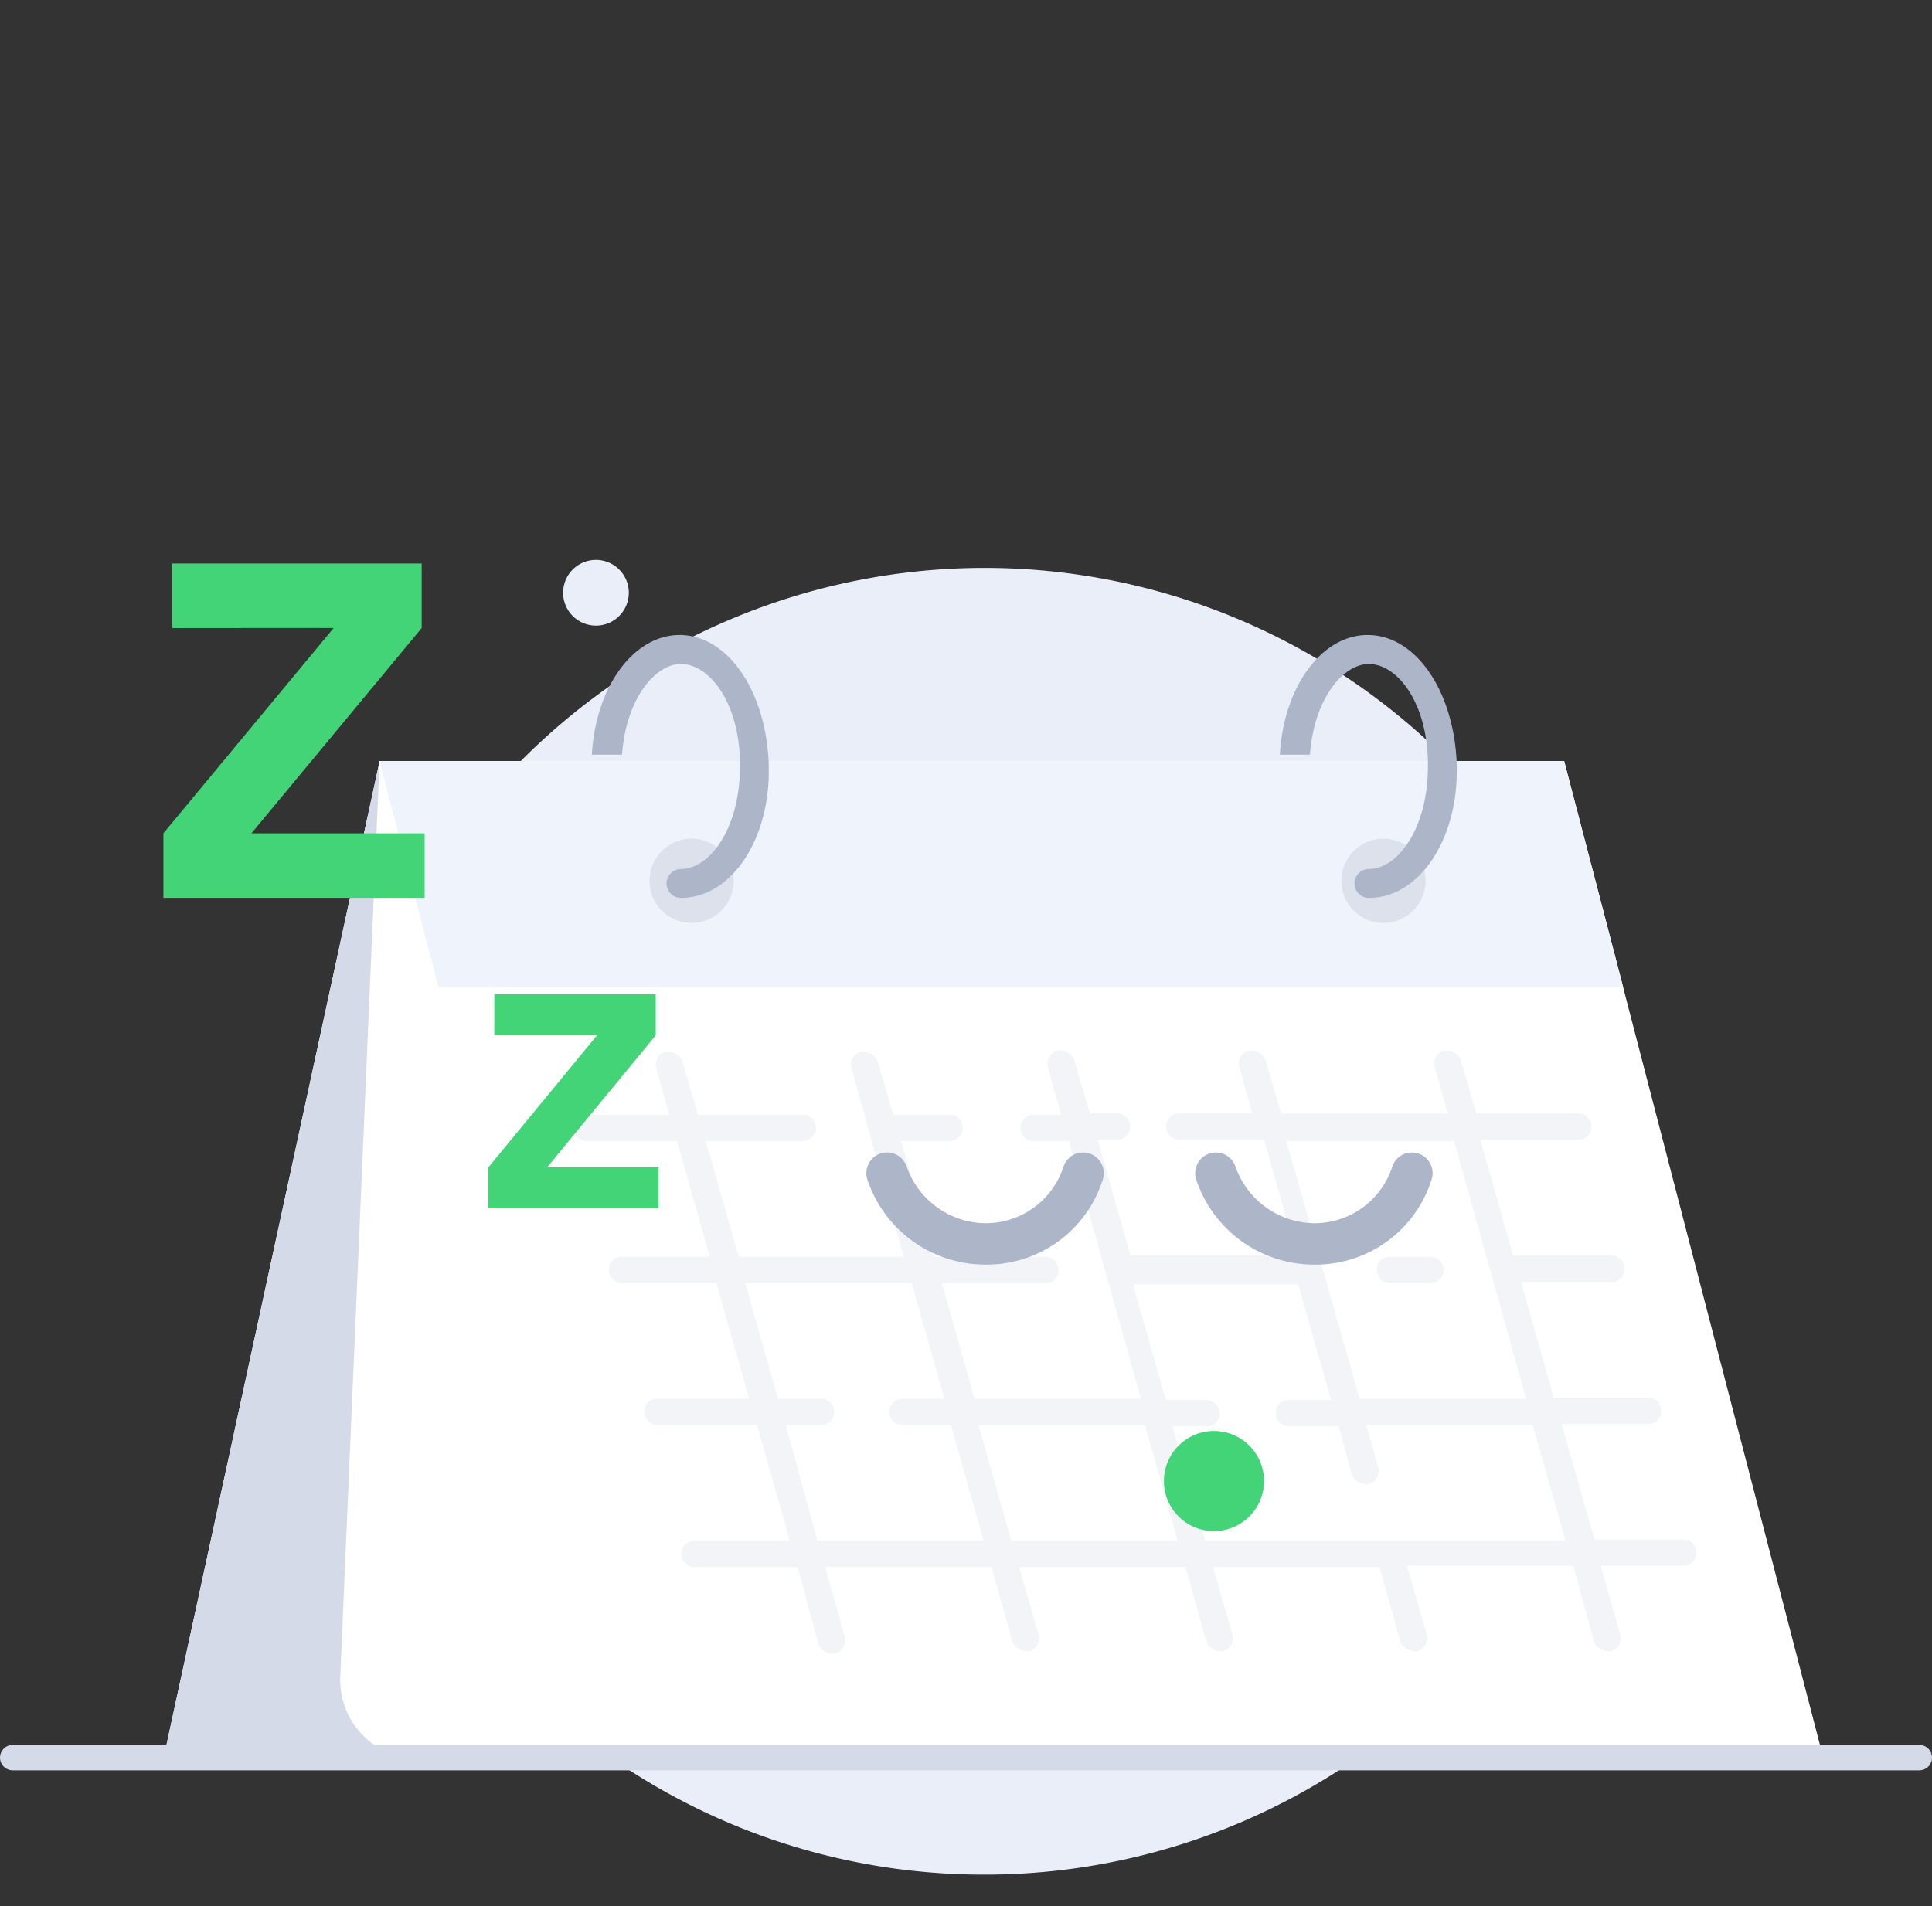 <svg xmlns="http://www.w3.org/2000/svg" width="152" height="150" viewBox="0 0 152 150">
  <rect x="0" y="0" width="152" height="150" fill="#333333" stroke="none"/>
  <g id="Group_4521" data-name="Group 4521" transform="translate(-112 -242)">
    <g id="no_meeting">
      <rect id="Rectangle_1723" data-name="Rectangle 1723" width="150" height="150" transform="translate(113 242)" fill="none"/>
      <path id="Path_7110" data-name="Path 7110" d="M600.658,1923.816a51.414,51.414,0,1,0-51.237-51.413A51.323,51.323,0,0,0,600.658,1923.816Z" transform="translate(-411.371 -1534.293)" fill="#eaeef9"/>
      <path id="Path_7111" data-name="Path 7111" d="M569.506,1825.456a2.584,2.584,0,1,0-3.248-1.66A2.583,2.583,0,0,0,569.506,1825.456Z" transform="translate(-409.828 -1534.347)" fill="#eaeef9"/>
      <path id="Path_7112" data-name="Path 7112" d="M630.433,1913.433H537.34l17.01-78.524h93.2Z" transform="translate(-412.484 -1533.009)" fill="#fff"/>
      <path id="Path_7113" data-name="Path 7113" d="M630.433,1913.433H537.34l17.01-78.524h93.2Z" transform="translate(-412.484 -1533.009)" fill="#d5dae8"/>
      <path id="Path_7114" data-name="Path 7114" d="M575.547,1913.433H556.268a6.225,6.225,0,0,1-6.186-6.521l3.092-72h4.64Z" transform="translate(-411.311 -1533.009)" fill="#fff"/>
      <path id="Path_7115" data-name="Path 7115" d="M666.522,1913.433H573.429l-15.773-60.315-.1-.415-4.64-17.793h93.2l4.021,15.412.618,2.381.1.415Z" transform="translate(-411.049 -1533.009)" fill="#fff"/>
      <path id="Path_7116" data-name="Path 7116" d="M650.748,1852.7h-93.2l-4.64-17.793h93.2l4.021,15.412Z" transform="translate(-411.049 -1533.009)" fill="#eff3fb"/>
      <path id="Path_7117" data-name="Path 7117" d="M575.656,1847.119a3.31,3.31,0,1,0-3.3-3.31A3.3,3.3,0,0,0,575.656,1847.119Z" transform="translate(-409.254 -1532.493)" fill="#adb6c8" opacity="0.3"/>
      <path id="Path_7118" data-name="Path 7118" d="M625.491,1847.119a3.31,3.31,0,1,0-3.3-3.31A3.3,3.3,0,0,0,625.491,1847.119Z" transform="translate(-404.656 -1532.493)" fill="#adb6c8" opacity="0.3"/>
      <path id="Path_7119" data-name="Path 7119" d="M575.214,1846.508a1.136,1.136,0,0,1,0-2.272c2.268,0,4.639-3.211,4.639-8.072v-.415c-.1-4.751-2.474-7.646-4.639-7.646-2.062,0-4.33,2.785-4.639,7.133H568.2c.309-5.374,3.3-9.415,6.906-9.415,3.815,0,6.8,4.446,7.011,10.136v.317C582.224,1841.964,579.131,1846.508,575.214,1846.508Z" transform="translate(-409.637 -1533.848)" fill="#adb6c8"/>
      <path id="Path_7120" data-name="Path 7120" d="M624.765,1846.508a1.136,1.136,0,0,1,0-2.272c2.269,0,4.64-3.211,4.64-8.072v-.415c-.1-4.751-2.474-7.646-4.64-7.646-2.061,0-4.33,2.785-4.639,7.133h-2.371c.31-5.374,3.3-9.415,6.907-9.415,3.814,0,6.8,4.446,7.01,10.136v.317C631.776,1841.964,628.683,1846.508,624.765,1846.508Z" transform="translate(-405.064 -1533.848)" fill="#adb6c8"/>
      <path id="Path_7121" data-name="Path 7121" d="M526.486,1906.7h150" transform="translate(-413.486 -1526.385)" fill="none" stroke="#d5dae8" stroke-linecap="round" stroke-linejoin="round" stroke-miterlimit="10" stroke-width="2"/>
      <path id="Path_7122" data-name="Path 7122" d="M625.771,1872.684a1.033,1.033,0,0,1-1.031-1.038.974.974,0,0,1,1.031-1.027h3.195a1.032,1.032,0,0,1,0,2.064Z" transform="translate(-404.42 -1529.714)" fill="#d5dae8" opacity="0.3"/>
      <path id="Path_7123" data-name="Path 7123" d="M587.192,1903.231a1.257,1.257,0,0,1-1.031-.721l-1.649-6.106h-8.144a1.038,1.038,0,0,1,0-2.075h7.526l-2.578-9.1H573.48a1.033,1.033,0,0,1-1.031-1.038.968.968,0,0,1,1.031-1.027H580.7l-2.578-9.11H570.7a1.032,1.032,0,0,1-1.03-1.038.974.974,0,0,1,1.03-1.027H577.6l-2.577-9.109h-7.114a1.031,1.031,0,0,1-1.031-1.027.977.977,0,0,1,1.031-1.037h6.495l-1.031-3.725a1.074,1.074,0,0,1,.722-1.245h.309a1.248,1.248,0,0,1,1.031.732l1.237,4.238h8.247a1.032,1.032,0,0,1,0,2.064h-7.628l2.578,9.109h12.989l-4.123-14.9a1.073,1.073,0,0,1,.721-1.245h.309a1.246,1.246,0,0,1,1.031.732l1.238,4.238h4.432a.977.977,0,0,1,1.031,1.037,1.034,1.034,0,0,1-1.031,1.027h-3.814l2.578,9.109H604a1.03,1.03,0,0,1,1.03,1.027.977.977,0,0,1-1.03,1.038h-8.145l2.578,9.11h13.093l-5.671-20.283h-2.783a1.032,1.032,0,0,1,0-2.064h2.165l-1.031-3.725a1.183,1.183,0,0,1,.1-.83,1.031,1.031,0,0,1,.618-.513h.309a1.235,1.235,0,0,1,1.031.721l1.238,4.238h2.165a1.038,1.038,0,0,1,0,2.075h-1.547l2.577,9.1h13.093l-2.577-9.1h-6.7a1.038,1.038,0,0,1,0-2.075h5.773L619.253,1857a1.062,1.062,0,0,1,.722-1.245h.309a1.235,1.235,0,0,1,1.031.721l1.238,4.238h13.092l-1.03-3.714a1.061,1.061,0,0,1,.721-1.245h.309a1.234,1.234,0,0,1,1.031.721l1.238,4.238h8.041a1.038,1.038,0,0,1,0,2.075h-7.732l2.578,9.1h7.731a1.04,1.04,0,0,1,1.031,1.038.977.977,0,0,1-1.031,1.038h-7.113l2.578,9.1h7.422a1.033,1.033,0,0,1,1.031,1.038.977.977,0,0,1-1.031,1.038h-6.8l2.577,9.1H654.2a1.032,1.032,0,0,1,0,2.064h-6.5l1.547,5.483a1.067,1.067,0,0,1-.722,1.245h-.309a1.237,1.237,0,0,1-1.031-.721l-1.649-6.007H632.45L634,1901.68a1.183,1.183,0,0,1-.1.83,1.069,1.069,0,0,1-.618.513h-.31a1.234,1.234,0,0,1-1.03-.721l-1.65-5.9H617.192l1.546,5.374a1.066,1.066,0,0,1-.721,1.245h-.309a1.235,1.235,0,0,1-1.031-.721l-1.649-5.9H601.934l1.547,5.374a1.068,1.068,0,0,1-.722,1.245h-.309a1.235,1.235,0,0,1-1.031-.721l-1.649-5.9H586.676l1.547,5.483a1.184,1.184,0,0,1-.1.83,1.109,1.109,0,0,1-.618.513Zm29.381-8.9h28.351l-2.578-9.1H629.254l.927,3.31a1.189,1.189,0,0,1-.1.83,1.033,1.033,0,0,1-.619.513h-.309a1.236,1.236,0,0,1-1.031-.721l-1.03-3.834h-3.918a1.031,1.031,0,0,1-1.031-1.027.978.978,0,0,1,1.031-1.038h3.3l-2.577-9.1H610.9l2.578,9.1h3.2a1.034,1.034,0,0,1,1.031,1.038.969.969,0,0,1-1.031,1.027H614Zm-15.257,0h13.092l-2.577-9.1H598.738Zm-15.258,0H599.15l-2.577-9.1h-3.814a1.032,1.032,0,0,1,0-2.064h3.3l-2.578-9.11H580.388l2.577,9.11h3.4a1.032,1.032,0,0,1,0,2.064h-2.784Zm42.68-11.163H641.83l-5.67-20.283h-13.2Z" transform="translate(-409.758 -1531.086)" fill="#d5dae8" opacity="0.3"/>
      <path id="Path_7124" data-name="Path 7124" d="M597.316,1871.927a9.784,9.784,0,0,1-9.254-6.674,1.627,1.627,0,1,1,3.085-1.038,6.645,6.645,0,0,0,6.169,4.456,6.428,6.428,0,0,0,6.169-4.456,1.627,1.627,0,1,1,3.085,1.038A9.563,9.563,0,0,1,597.316,1871.927Z" transform="translate(-407.814 -1530.409)" fill="#adb6c8"/>
      <path id="Path_7125" data-name="Path 7125" d="M621,1871.927a9.784,9.784,0,0,1-9.254-6.674,1.627,1.627,0,1,1,3.085-1.038,6.645,6.645,0,0,0,6.169,4.456,6.428,6.428,0,0,0,6.169-4.456,1.627,1.627,0,1,1,3.085,1.038A9.562,9.562,0,0,1,621,1871.927Z" transform="translate(-405.629 -1530.409)" fill="#adb6c8"/>
      <path id="Path_7126" data-name="Path 7126" d="M613.348,1891.045a3.938,3.938,0,1,0-3.941-3.932A3.935,3.935,0,0,0,613.348,1891.045Z" transform="translate(-405.836 -1528.556)" fill="#43d477"/>
      <path id="Path_7127" data-name="Path 7127" d="M538.032,1825.749v-5.079h19.628v5.079L544.267,1841.9h13.625v5.079H537.34V1841.9l13.393-16.155Z" transform="translate(-412.484 -1534.323)" fill="#43d477"/>
      <path id="Path_7128" data-name="Path 7128" d="M561.213,1854.933V1851.7h12.7v3.233l-8.544,10.388h8.774v3.233H560.751v-3.233l8.545-10.388Z" transform="translate(-410.324 -1531.459)" fill="#43d477"/>
    </g>
  </g>
</svg>
